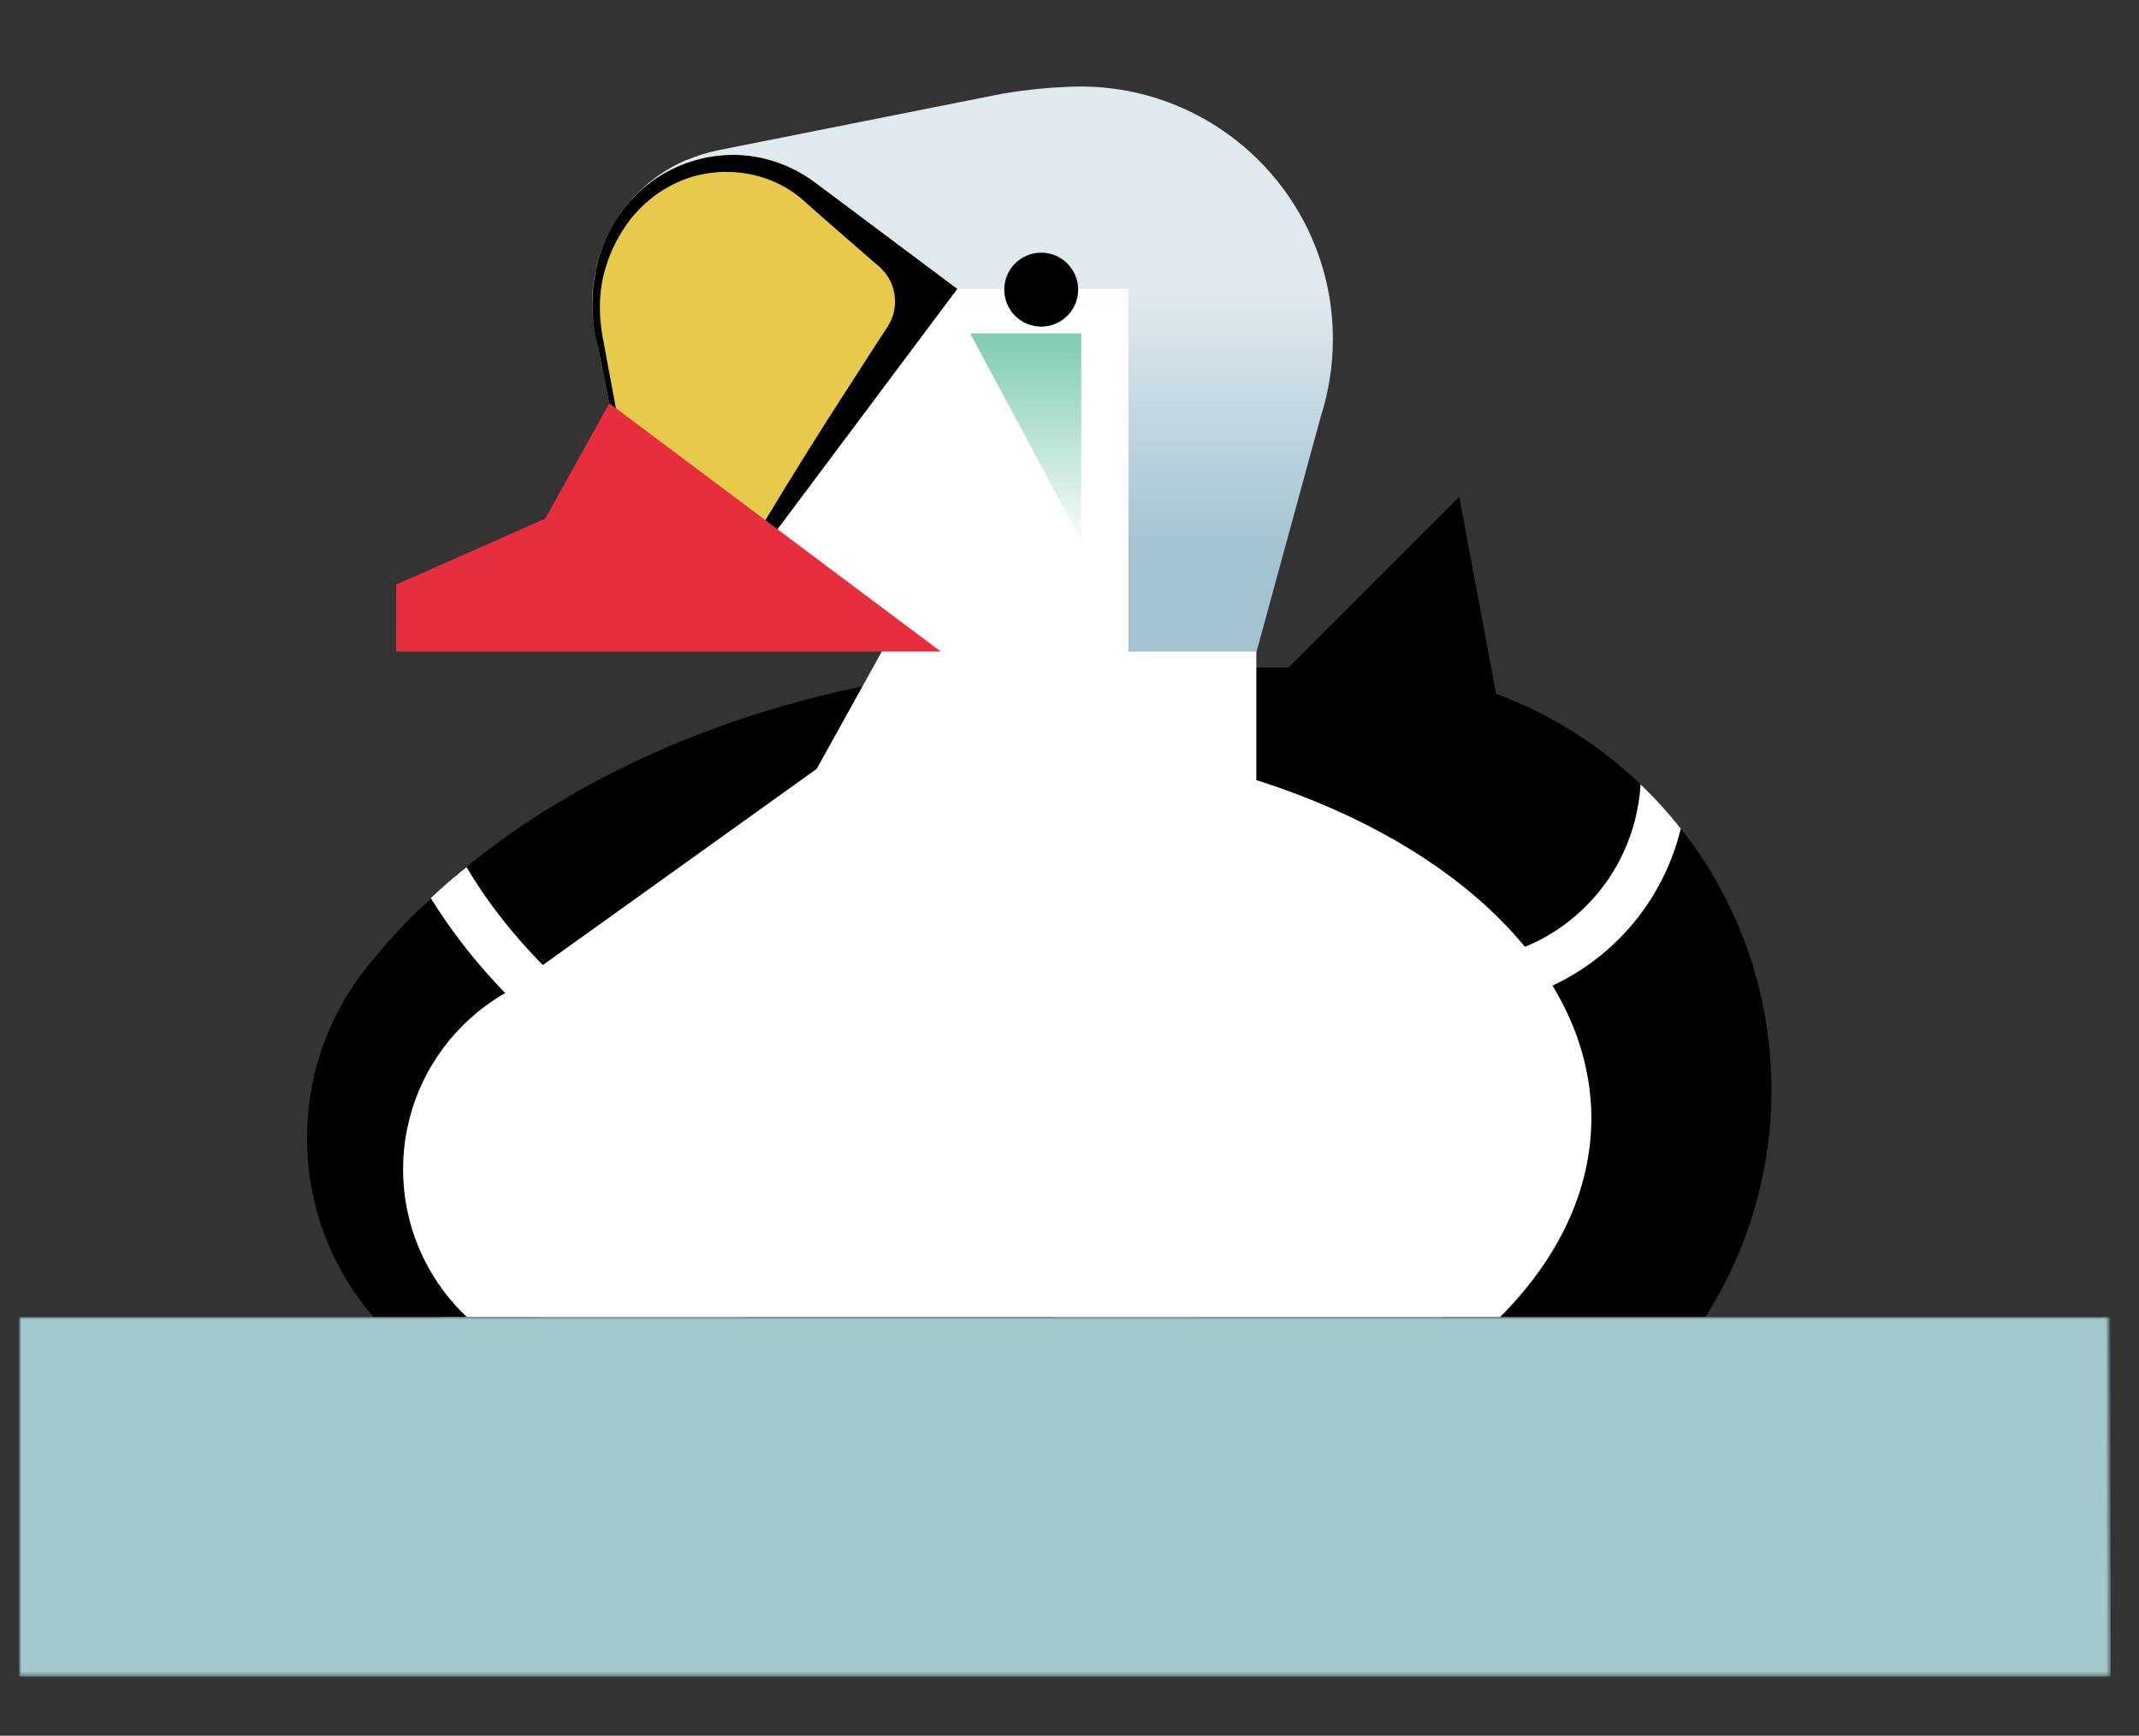 <?xml version="1.0" encoding="UTF-8"?>
<svg id="Layer_1" data-name="Layer 1" xmlns="http://www.w3.org/2000/svg" xmlns:xlink="http://www.w3.org/1999/xlink" viewBox="0 0 413.62 335.64">
  <rect x="0" y="0" width="413.62" height="335.64" fill="#333333" stroke="none"/>
  <defs>
    <style>
      .cls-1 {
        fill: url(#linear-gradient-2);
      }

      .cls-2 {
        fill: #fff;
      }

      .cls-3 {
        clip-path: url(#clippath-1);
      }

      .cls-4 {
        fill: url(#radial-gradient);
      }

      .cls-5 {
        clip-path: url(#clippath);
      }

      .cls-6 {
        fill: none;
      }

      .cls-7 {
        mask: url(#mask);
      }

      .cls-8 {
        fill: url(#linear-gradient);
      }

      .cls-9 {
        fill: #a2cacc;
      }

      .cls-10 {
        fill: #e72e3c;
      }

      .cls-11 {
        fill: #e7ca4c;
      }
    </style>
    <clipPath id="clippath">
      <rect class="cls-6" x="29.87" width="351.32" height="254.67"/>
    </clipPath>
    <linearGradient id="linear-gradient" x1="189.25" y1="107.61" x2="189.25" y2="56.2" gradientUnits="userSpaceOnUse">
      <stop offset="0" stop-color="#a2c2d1"/>
      <stop offset="1" stop-color="#e0eaee"/>
    </linearGradient>
    <linearGradient id="linear-gradient-2" x1="198.34" y1="66.37" x2="198.34" y2="107.41" gradientUnits="userSpaceOnUse">
      <stop offset="0" stop-color="#83cdb6"/>
      <stop offset=".99" stop-color="#fff"/>
    </linearGradient>
    <clipPath id="clippath-1">
      <rect class="cls-6" y="81.01" width="413.62" height="254.64"/>
    </clipPath>
    <radialGradient id="radial-gradient" cx="217.96" cy="163.35" fx="217.96" fy="163.35" r="194.89" gradientTransform="translate(-66.45 31.04) scale(1.25 .81)" gradientUnits="userSpaceOnUse">
      <stop offset=".6" stop-color="#fff"/>
      <stop offset=".64" stop-color="#f9f9f9"/>
      <stop offset=".69" stop-color="#eaeaea"/>
      <stop offset=".74" stop-color="#d0d0d0"/>
      <stop offset=".8" stop-color="#adadad"/>
      <stop offset=".86" stop-color="#7f7f7f"/>
      <stop offset=".93" stop-color="#474747"/>
      <stop offset=".99" stop-color="#060606"/>
      <stop offset="1" stop-color="#000"/>
    </radialGradient>
    <mask id="mask" x="3.71" y="254.67" width="404.43" height="69.53" maskUnits="userSpaceOnUse">
      <polygon class="cls-4" points="3.71 254.67 407.69 254.67 408.14 324.2 3.71 324.2 3.71 254.67"/>
    </mask>
  </defs>
  <g class="cls-5">
    <g>
      <path class="cls-2" d="M102.81,188.16l-15.1-18.41c-2.31,1.97-4.52,4.01-6.64,6.09l14.79,18.02,5.35,6.52,6.85-4.91,5.96-4.27-5.85-6.88-5.35,3.83Z"/>
      <path d="M260.85,129.07h-28.26v158.38c8.81,3.25,18.32,5.02,28.26,5.02,45.12,0,81.7-36.58,81.7-81.7s-36.58-81.7-81.7-81.7Z"/>
      <ellipse class="cls-2" cx="187.69" cy="216.24" rx="120.03" ry="73.66"/>
      <path d="M84.04,212.6l7.16-3.89,7.61-18.64-14.86-17c-5.52,5.09-10.46,10.51-14.77,16.23v.03c-6.17,8.67-9.81,19.28-9.81,30.74,0,29.29,23.75,53.04,53.04,53.04l-28.37-60.51Z"/>
      <polygon points="245.74 132.5 282.17 96.07 289.7 136.24 245.74 132.5"/>
      <circle class="cls-2" cx="117.24" cy="226.11" r="39.29"/>
      <path d="M87.7,169.75l15.1,18.41,63.14-45.22,7.61-11.48c-34.06,5.85-63.95,19.53-85.86,38.28Z"/>
      <polygon class="cls-2" points="225.45 50.59 180.32 53.14 162.39 84.08 156.96 81.27 143.81 106.66 151.96 110.88 152.6 109.64 172.94 121.61 148.85 165.05 242.94 177.56 242.94 119.52 225.45 50.59"/>
      <g>
        <circle class="cls-2" cx="241.37" cy="221.13" r="50.33"/>
        <path class="cls-2" d="M239.74,148.46l35.07,35.07c-9.37-5.96-24.44,3.14-37.28,3.14l2.21-38.21Z"/>
      </g>
      <path class="cls-2" d="M160.34,220.36c-31.85-10.98-56.96-30.42-70.12-52.68-.26,.22-.54,.43-.8,.64v-.02c-.48,.39-.94,.78-1.4,1.18-.1,.09-.21,.17-.31,.26h0c-.95,.82-1.9,1.64-2.82,2.48l.02,.03c-.31,.28-.63,.56-.94,.84v-.02c-.23,.2-.45,.41-.66,.61,3.43,5.56,7.57,11,12.39,16.25,16.24,17.66,38.82,31.51,64.65,39.9v-9.47Z"/>
      <path class="cls-2" d="M317.24,151.69c-.14,2.33-.51,4.68-1.12,7.03-4.24,16.25-18.8,27.04-34.69,27.04-2.95,0-5.95-.37-8.94-1.15-5.16-1.34-9.74-3.77-13.6-6.97v10.97c3.5,2.06,7.3,3.65,11.33,4.7,3.67,.96,7.44,1.44,11.21,1.44,20.36,0,38.21-13.89,43.4-33.77,.07-.25,.12-.51,.18-.76-2.39-3.03-4.98-5.88-7.77-8.54Z"/>
      <path class="cls-8" d="M209.45,16.73h-.02c-.09-.01-.19,0-.29,0-.09,0-.18,0-.26,0-.88,0-1.75,.03-2.62,.07-3.86,.15-7.93,.57-12.29,1.29l-38.87,7.73-13.9,2.77h0s-2.35,.47-2.35,.47c-2.09,.42-4.07,1.05-5.95,1.85v-.05c-4.88,2.05-9.02,5.31-12.13,9.35v4.41h12.13v-9.93l52.21,21.18h33.1V125.99h24.78l12.41-45.44c1.52-4.72,2.34-9.75,2.34-14.98,0-26.79-21.57-48.53-48.28-48.84Z"/>
      <circle cx="201.34" cy="56.01" r="7.15"/>
      <g>
        <g>
          <path class="cls-11" d="M118.88,83.35l-.62-3.13-.66-3.32-2.5-12.53c-1.53-7.69,.03-15.27,3.81-21.48,.07-.12,.14-.24,.22-.36,.09-.15,.19-.3,.28-.44,.21-.32,.42-.63,.64-.94,.02-.03,.04-.06,.06-.08h0c4.8-6.72,12.66-11.11,21.56-11.11,5.95,0,11.44,1.96,15.87,5.28h.01s27.56,20.62,27.56,20.62l-35.09,46.91-3.21,4.29-27.93-23.71Z"/>
          <path d="M119.48,86.35c-.99-5.02-2.82-14.12-3.81-19.12-2.35-8.87-1.02-18.65,4.44-26.15,6.11-8.72,17.63-13.01,27.94-10.33,3.43,.84,6.66,2.41,9.49,4.5,.02,0,27.55,20.61,27.56,20.62,0,0-34.84,46.58-34.84,46.58-1.23,1.68-2,3.66-1.86,5.8,.03,.03-1.24,1.74-1.24,1.77,0,0-1.66-1.42-1.66-1.42l-26.03-22.24h0Zm.19-3.85s.28,.23,.28,.23l28.15,22.82-2.9,.33s.76-3.04,.77-3.05c.21-.82,.5-2.03,.71-2.84,.01-.05,.03-.12,.04-.17,2.4,1.8,.67,.5,1.2,.9,5.04-8.33,10.16-16.61,15.46-24.78,4.69-7.14,10.96-17.59,16.56-23.93,0,0,1.3,9.01,1.3,9.01-4.44-3.65-8.83-7.37-13.17-11.14-4.33-3.78-8.69-7.52-12.98-11.37-.01,0,3.12,.77,3.07,.76,0,0-2.01,.15-2.01,.15l-1.07-.91c-7.05-6.08-17.82-6.97-25.92-2.32-3.08,1.69-5.75,4.17-7.89,7.01,0,0-.83,.09-.83,.09,0,0,1.48-.91,1.48-.91-2.05,2.67-3.7,5.75-4.7,9.03-1.65,5.01-1.48,10.43-.34,15.57,.85,4.92,2.05,10.56,2.79,15.51h0Z"/>
        </g>
        <path d="M171.7,63.08c2.24-3.56,1.7-8.2-1.27-11.15l.28-1.34,7.74,5.83-2.92,4.4-2.65,2.66-1.19-.4Z"/>
      </g>
      <polygon class="cls-1" points="187.59 64.47 209.09 64.47 209.09 104.58 187.59 64.47"/>
      <polygon class="cls-10" points="117.82 77.99 105.42 100.29 76.6 113.05 76.6 125.99 181.92 125.99 117.82 77.99"/>
    </g>
  </g>
  <g class="cls-3">
    <g class="cls-7">
      <rect class="cls-9" x="3.71" y="254.67" width="404.43" height="69.53"/>
    </g>
  </g>
</svg>